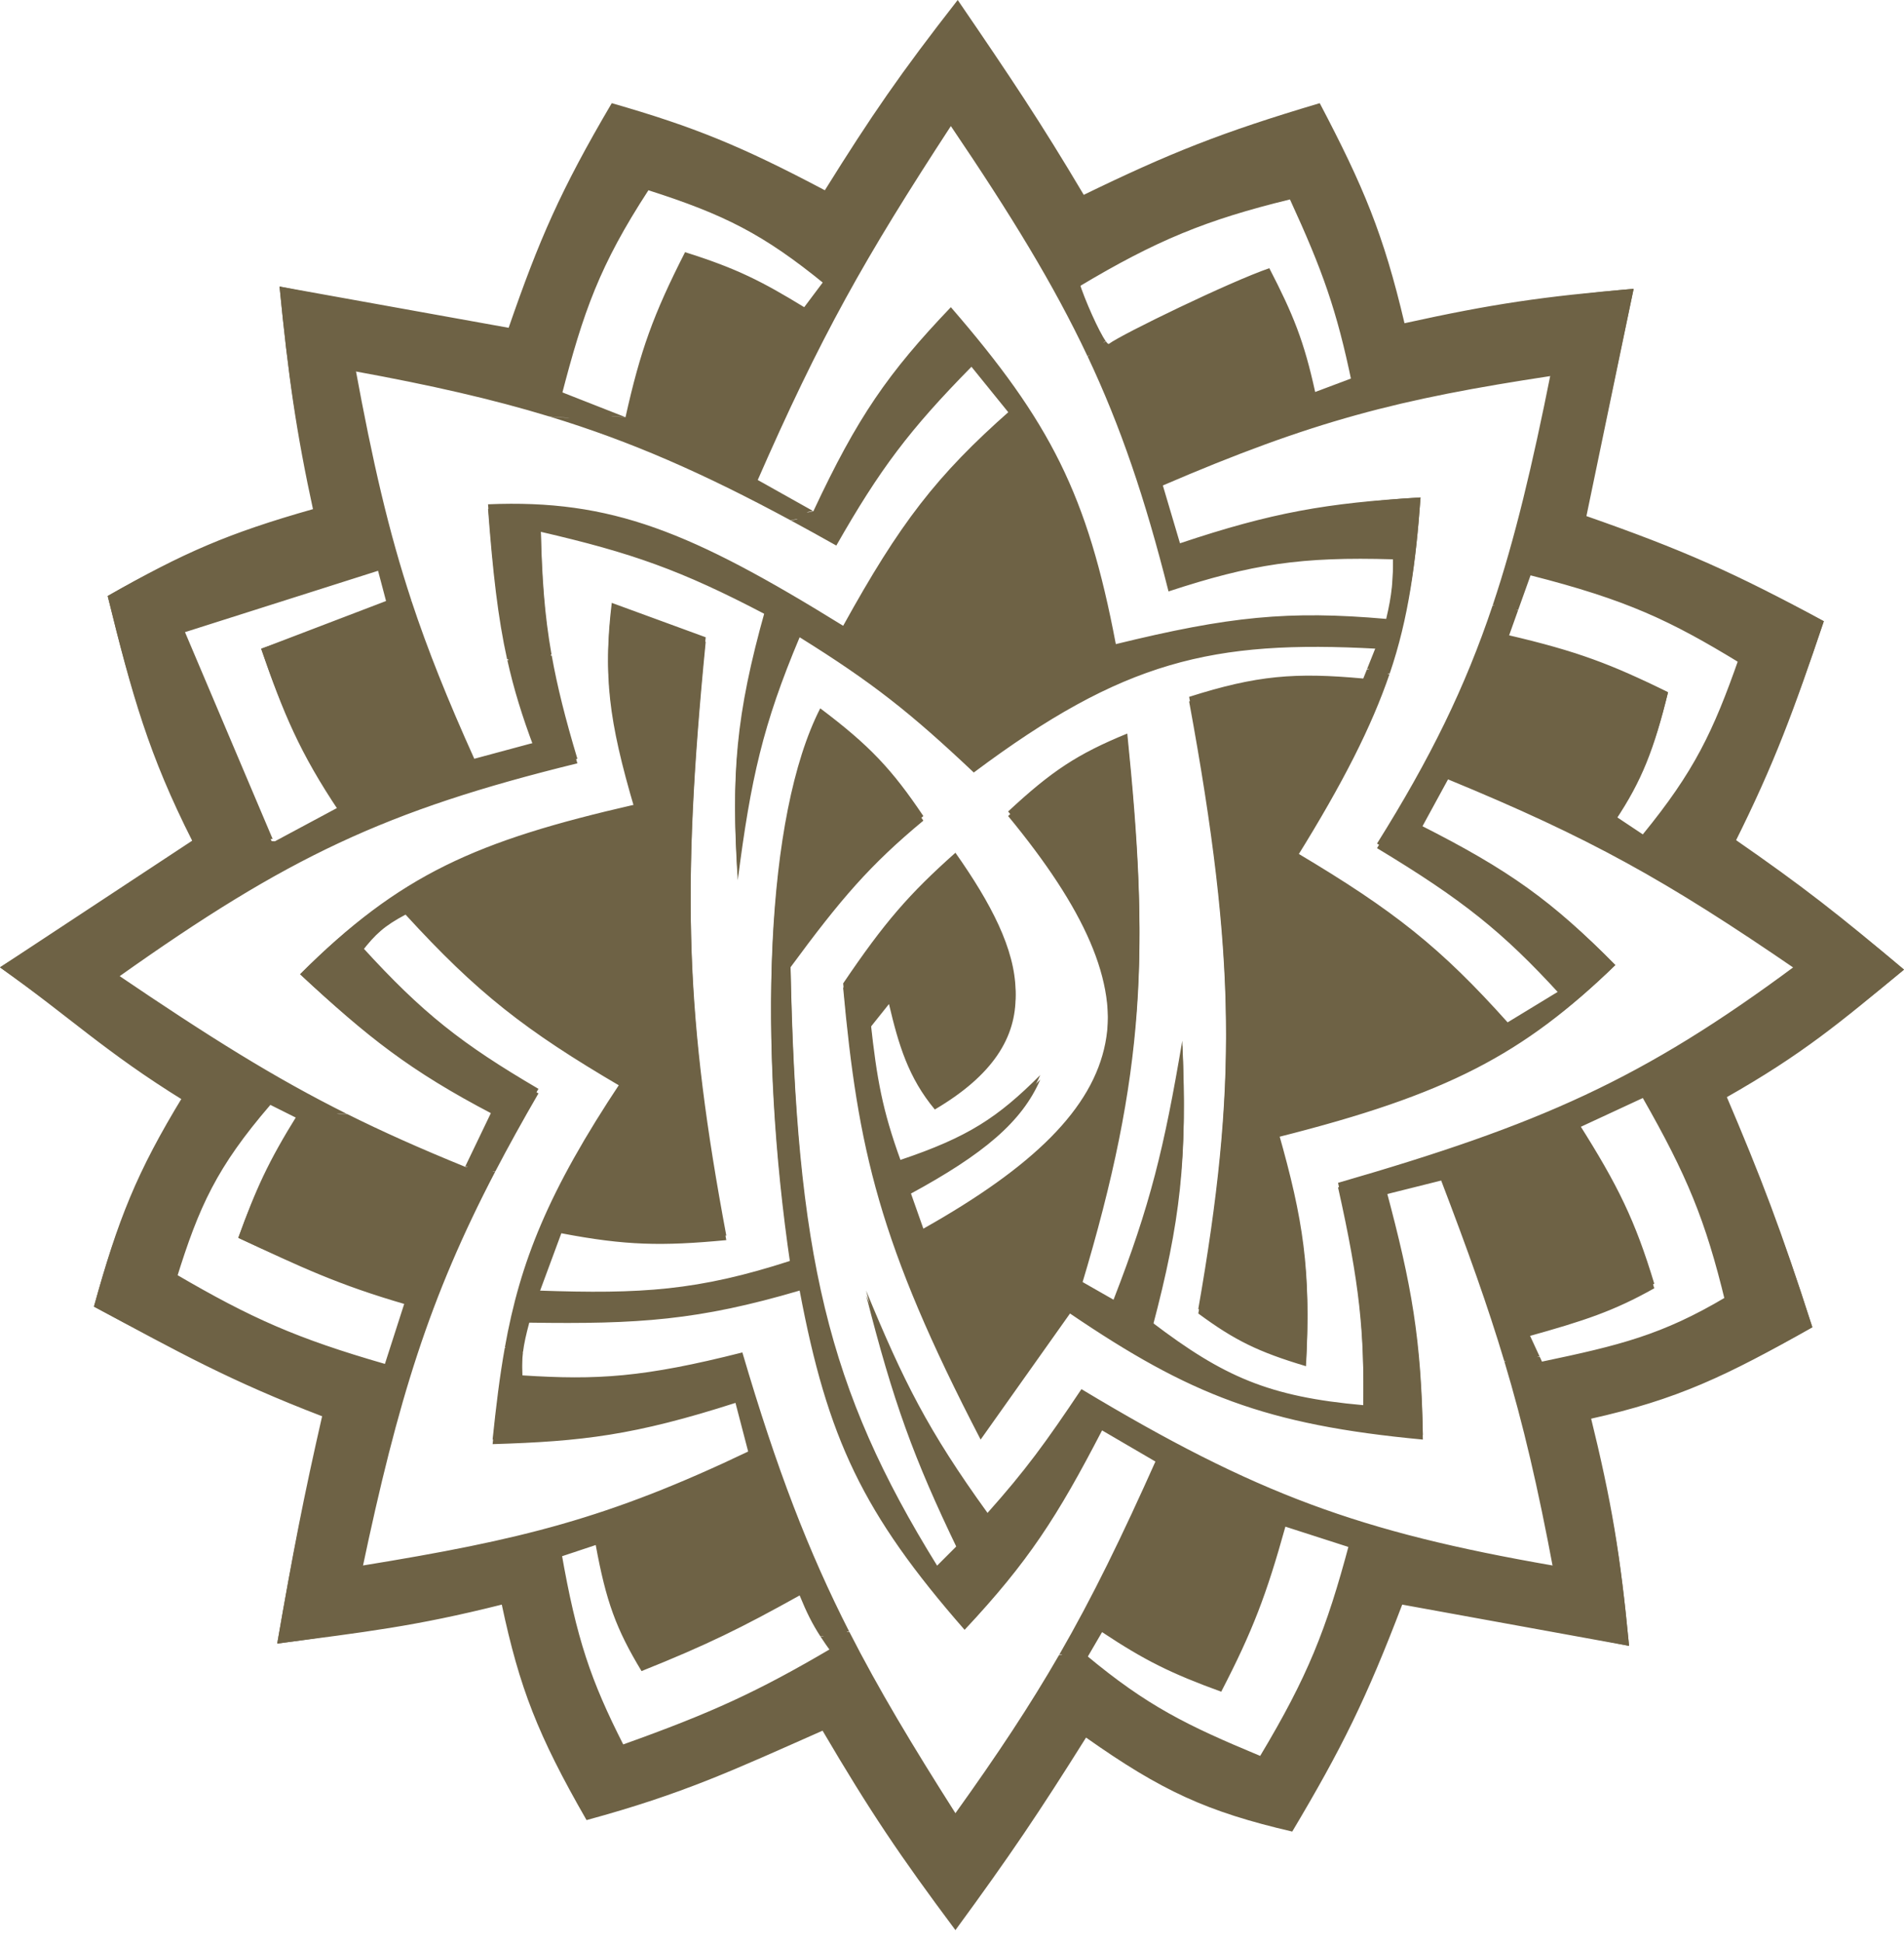 <svg width="50" height="51" viewBox="0 0 50 51" fill="none" xmlns="http://www.w3.org/2000/svg">
  <path
    d="M42.78 43.201L36.823 42.118C35.883 44.581 35.241 45.884 33.935 48.075C31.683 47.553 30.501 47.004 28.52 45.608C27.284 47.577 26.54 48.684 25.09 50.662C23.623 48.697 22.853 47.556 21.601 45.427C19.256 46.463 17.956 47.08 15.403 47.774C14.12 45.541 13.642 44.303 13.177 42.118C10.877 42.695 9.586 42.836 7.28 43.141C7.7 40.715 7.955 39.496 8.484 37.184C6.018 36.238 4.709 35.502 2.467 34.296C3.098 32.012 3.578 30.906 4.813 28.881C2.76 27.611 1.838 26.7 0 25.391L5.114 22.142L7.22 22.202L8.905 21.3C7.867 19.751 7.438 18.716 6.859 17.028L10.168 15.884H10.803C11.232 17.181 11.754 18.482 12.455 20.036L14.019 19.615C13.713 18.803 13.492 18.087 13.323 17.328H14.489C14.632 18.13 14.844 18.977 15.162 20.036C10.119 21.273 7.547 22.497 3.129 25.632C5.558 27.279 7.201 28.406 9.106 29.357L7.814 29.358L7.1 29.001C5.696 30.633 5.227 31.659 4.633 33.574C6.598 34.721 7.785 35.25 10.108 35.921L10.65 34.236C8.87 33.72 7.901 33.258 6.258 32.491C6.717 31.216 7.043 30.624 7.827 29.362H9.118C10.062 29.833 11.057 30.275 12.214 30.746L13.006 30.751C11.281 34.056 10.451 36.73 9.507 41.215C13.682 40.536 15.953 39.986 19.675 38.207L19.314 36.823C16.659 37.675 15.292 37.834 12.936 37.906C13.027 37.027 13.123 36.242 13.256 35.499H13.733C13.706 35.723 13.701 35.944 13.718 36.221C15.68 36.347 16.894 36.279 19.495 35.62C20.4 38.695 21.23 40.846 22.303 42.952L21.545 42.954C21.325 42.614 21.18 42.319 20.999 41.877C19.477 42.724 18.581 43.169 16.847 43.863C16.179 42.757 15.916 42.037 15.644 40.554L14.741 40.854C15.142 43.154 15.517 44.232 16.366 45.909C18.673 45.083 19.877 44.537 21.841 43.382C21.729 43.227 21.633 43.09 21.549 42.96H22.308C23.073 44.461 23.962 45.939 25.09 47.714C26.206 46.157 27.05 44.88 27.811 43.562H28.52C30.125 44.9 31.168 45.41 33.093 46.209C34.333 44.139 34.83 42.908 35.439 40.614L33.755 40.072C33.258 41.858 32.896 42.81 32.07 44.404C30.756 43.926 30.069 43.588 28.941 42.84L28.524 43.555L27.818 43.55C28.688 42.043 29.45 40.482 30.385 38.388L28.941 37.545C27.764 39.815 27.006 40.992 25.331 42.78C22.654 39.721 21.731 37.759 20.999 33.875C18.341 34.657 16.766 34.76 13.899 34.717C13.817 35.023 13.763 35.258 13.734 35.491H13.257C13.657 33.253 14.388 31.4 16.306 28.52C13.781 27.041 12.531 26.062 10.65 24.007C10.092 24.302 9.856 24.523 9.507 24.97C11.106 26.727 12.134 27.524 14.14 28.7C13.723 29.419 13.349 30.094 13.009 30.745L12.218 30.738L12.936 29.242C10.768 28.108 9.651 27.224 7.882 25.572C10.501 22.949 12.512 22.191 16.667 21.239C15.965 18.867 15.853 17.72 16.065 15.945L18.532 16.847C17.877 23.51 18.02 26.935 19.073 32.551C17.38 32.711 16.432 32.694 14.741 32.371L14.14 33.995C16.851 34.09 18.326 34 20.758 33.213C19.907 27.452 20.096 21.54 21.54 18.712C22.835 19.687 23.421 20.31 24.248 21.54C22.846 22.704 22.087 23.585 20.758 25.391C20.908 33.086 21.733 36.577 24.609 41.215L25.15 40.674C23.986 38.26 23.458 36.796 22.744 33.995C23.721 36.365 24.364 37.662 25.933 39.832C26.926 38.719 27.462 37.984 28.399 36.583C32.989 39.343 35.711 40.332 40.794 41.215C40.387 39.039 40.002 37.39 39.507 35.74H40.438L40.493 35.86C42.533 35.434 43.651 35.157 45.307 34.176C44.785 32.013 44.294 30.844 43.141 28.821L41.456 29.603C42.495 31.244 42.943 32.166 43.442 33.815C42.368 34.419 41.593 34.67 40.132 35.078L40.434 35.733H39.505C39.068 34.274 38.544 32.814 37.846 30.987L36.402 31.348C37.078 33.872 37.323 35.282 37.365 37.786C33.225 37.399 31.236 36.606 28.099 34.477L25.752 37.786C23.076 32.638 22.527 30.142 22.142 25.933C23.228 24.327 23.875 23.584 25.09 22.503C26.956 25.15 27.617 27.317 24.549 29.122C23.856 28.292 23.596 27.423 23.345 26.354L22.864 26.956C23.027 28.45 23.173 29.255 23.646 30.566C25.43 29.965 26.201 29.453 27.317 28.339C26.838 29.445 25.834 30.294 23.887 31.348L24.248 32.371C30.024 29.122 30.475 26.273 26.474 21.42C27.618 20.356 28.297 19.909 29.603 19.374C30.173 24.966 30.101 28.11 28.399 33.755L29.242 34.236C30.206 31.757 30.573 30.249 31.047 27.437C31.182 30.422 31.006 32.042 30.265 34.838C32.132 36.255 33.316 36.783 35.8 37.004C35.831 34.967 35.706 33.705 35.138 31.167C40.425 29.639 43.123 28.462 47.172 25.451C43.747 23.102 41.751 21.991 38.026 20.457L37.304 21.781C39.634 22.96 40.759 23.645 42.419 25.331C39.999 27.679 38.008 28.727 33.574 29.844C34.231 32.151 34.426 33.464 34.296 35.86C33.041 35.486 32.421 35.18 31.468 34.477C32.483 28.683 32.475 25.185 31.227 18.412C33.005 17.846 34.008 17.765 35.8 17.93L35.897 17.69H36.491C36.02 19.066 35.275 20.54 34.055 22.503C36.62 24.028 37.839 25 39.591 26.956L40.975 26.113C39.461 24.454 38.401 23.614 36.161 22.262C37.563 20.024 38.474 18.17 39.198 16.011H39.868L39.591 16.787C41.419 17.212 42.324 17.437 43.803 18.171C43.436 19.671 43.121 20.487 42.419 21.54L43.141 22.022C44.486 20.375 44.987 19.336 45.668 17.389C43.858 16.287 42.722 15.745 40.193 15.102L39.87 16.005H39.2C39.78 14.274 40.239 12.346 40.734 9.868C36.735 10.474 34.495 11.038 30.505 12.756L30.987 14.38C33.405 13.572 34.84 13.201 37.304 13.057C37.182 14.755 36.992 16.222 36.495 17.678H35.901L36.161 17.028C31.832 16.791 29.492 17.345 25.572 20.277C23.92 18.718 22.929 17.928 20.999 16.727C20.033 19.022 19.716 20.441 19.374 23.105C19.204 20.439 19.311 18.917 20.096 16.125C17.879 14.962 16.582 14.51 14.2 13.959C14.23 15.256 14.296 16.241 14.484 17.304H13.317C13.076 16.214 12.942 15.034 12.816 13.357C16.06 13.22 18.147 14.074 22.142 16.546C23.631 13.853 24.589 12.604 26.534 10.89L25.511 9.627C23.88 11.284 23.106 12.314 21.962 14.32C21.551 14.089 21.156 13.87 20.772 13.663L21.36 13.538C22.517 11.065 23.32 9.911 24.97 8.183C27.582 11.198 28.561 13.11 29.302 17.028C32.277 16.299 33.837 16.141 36.402 16.366C36.553 15.727 36.587 15.357 36.582 14.681C34.168 14.609 32.877 14.805 30.686 15.524C30.069 13.076 29.427 11.19 28.561 9.354L29.04 9.079C29.078 9.132 29.106 9.157 29.122 9.146C29.456 8.894 32.309 7.511 33.333 7.16C33.962 8.378 34.246 9.078 34.537 10.409L35.499 10.048C35.104 8.138 34.726 7.087 33.875 5.235C31.672 5.772 30.364 6.31 28.339 7.521C28.487 7.997 28.859 8.825 29.037 9.075L28.558 9.349C27.67 7.467 26.546 5.637 24.97 3.309C22.711 6.771 21.558 8.8 19.856 12.696L21.346 13.53L20.763 13.658C18.459 12.416 16.571 11.586 14.44 10.936L16.426 11.071C16.815 9.326 17.155 8.377 17.99 6.739C19.358 7.169 20.015 7.51 21.119 8.183L21.661 7.461C20.044 6.142 19.015 5.63 17.028 4.994C15.747 6.961 15.32 8.174 14.741 10.409L16.416 11.067L14.426 10.932C12.925 10.475 11.301 10.107 9.326 9.747C9.785 12.242 10.203 14.062 10.803 15.882H10.166L9.928 14.982L4.813 16.607L7.16 22.142L5.054 22.082C3.905 19.811 3.47 18.256 2.828 15.644C4.816 14.507 5.996 14.113 8.243 13.478C7.768 11.295 7.575 9.893 7.341 7.521L13.357 8.724C14.156 6.415 14.714 5.123 16.065 2.828C18.231 3.451 19.464 3.954 21.661 5.114C22.888 3.147 23.641 2.052 25.15 0.12C26.559 2.182 27.327 3.325 28.46 5.235C30.728 4.134 32.075 3.595 34.657 2.828C35.805 5.014 36.333 6.268 36.883 8.604C39.202 8.095 40.52 7.782 42.9 7.581L41.637 13.658C44.19 14.55 45.559 15.037 47.894 16.306C47.112 18.632 46.611 20.014 45.547 22.142C47.348 23.388 48.316 24.029 50 25.451C48.345 26.819 47.348 27.667 45.307 28.821C46.262 31.061 46.769 32.267 47.593 34.838C45.339 36.113 44.061 36.732 41.757 37.244C42.331 39.576 42.549 40.787 42.78 43.201Z"
    fill="#6e6245" />
  <path
    d="M42.78 43.201L36.823 41.998C35.883 44.461 35.241 45.764 33.935 47.954C31.683 47.433 30.501 46.883 28.52 45.487C27.284 47.457 26.54 48.564 25.09 50.541C23.623 48.577 22.853 47.435 21.601 45.307C19.256 46.343 17.956 46.96 15.403 47.653C14.12 45.42 13.642 44.183 13.177 41.998C10.877 42.575 9.586 42.836 7.28 43.141C7.7 40.715 7.955 39.376 8.484 37.064C6.018 36.118 4.709 35.502 2.467 34.296C3.098 32.012 3.578 30.785 4.813 28.761C2.76 27.491 1.838 26.7 0 25.391L5.114 22.022L7.22 22.082L8.905 21.179C7.867 19.631 7.438 18.716 6.859 17.028L10.168 15.764H10.803C11.232 17.061 11.754 18.361 12.455 19.916L14.019 19.495C13.713 18.682 13.492 17.966 13.323 17.208H14.489C14.632 18.01 14.844 18.857 15.162 19.916C10.119 21.152 7.486 22.437 3.069 25.572C5.498 27.219 7.201 28.286 9.106 29.236L7.814 29.238L7.1 28.881C5.696 30.513 5.227 31.539 4.633 33.454C6.598 34.6 7.785 35.13 10.108 35.8L10.65 34.115C8.87 33.599 7.901 33.258 6.258 32.491C6.717 31.216 7.037 30.503 7.822 29.242H9.118C10.062 29.713 11.057 30.155 12.214 30.626L13.006 30.631C11.281 33.936 10.451 36.61 9.507 41.095C13.682 40.415 15.953 39.865 19.675 38.087L19.314 36.703C16.659 37.555 15.292 37.714 12.936 37.786C13.027 36.907 13.123 36.122 13.256 35.379H13.733C13.706 35.602 13.701 35.823 13.718 36.101C15.68 36.227 16.894 36.158 19.495 35.499C20.4 38.574 21.23 40.725 22.303 42.831L21.545 42.833C21.325 42.493 21.18 42.198 20.999 41.757C19.477 42.604 18.581 43.048 16.847 43.742C16.179 42.637 15.916 41.916 15.644 40.433L14.741 40.734C15.142 43.033 15.517 44.112 16.366 45.788C18.673 44.963 19.877 44.416 21.841 43.261C21.729 43.107 21.633 42.97 21.549 42.84H22.308C23.073 44.341 23.962 45.819 25.09 47.593C26.206 46.037 27.05 44.76 27.811 43.442H28.52C30.125 44.78 31.168 45.289 33.093 46.089C34.333 44.018 34.83 42.787 35.439 40.493L33.755 39.952C33.258 41.738 32.896 42.69 32.07 44.284C30.756 43.806 30.069 43.468 28.941 42.72L28.524 43.435L27.818 43.43C28.688 41.923 29.45 40.361 30.385 38.267L28.941 37.425C27.764 39.694 27.006 40.872 25.331 42.659C22.654 39.6 21.731 37.639 20.999 33.755C18.341 34.536 16.766 34.64 13.899 34.597C13.817 34.902 13.763 35.138 13.734 35.371H13.257C13.657 33.133 14.388 31.279 16.306 28.399C13.781 26.92 12.531 25.942 10.65 23.887C10.092 24.181 9.856 24.403 9.507 24.85C11.106 26.606 12.134 27.404 14.14 28.58C13.723 29.298 13.349 29.974 13.009 30.624L12.218 30.617L12.936 29.122C10.768 27.988 9.651 27.224 7.882 25.572C10.501 22.949 12.512 22.07 16.667 21.119C15.965 18.747 15.853 17.6 16.065 15.824L18.532 16.727C17.877 23.389 18.02 26.815 19.073 32.431C17.38 32.59 16.432 32.574 14.741 32.25L14.14 33.875C16.851 33.969 18.326 33.88 20.758 33.093C19.907 27.331 20.096 21.42 21.54 18.592C22.835 19.566 23.421 20.19 24.248 21.42C22.846 22.584 22.087 23.465 20.758 25.271C20.908 32.966 21.733 36.456 24.609 41.095L25.15 40.554C23.986 38.14 23.458 36.676 22.744 33.875C23.721 36.245 24.364 37.541 25.933 39.711C26.926 38.598 27.462 37.864 28.399 36.462C32.989 39.223 35.711 40.212 40.794 41.095C40.387 38.918 40.002 37.27 39.507 35.62H40.438L40.493 35.74C42.533 35.313 43.651 35.037 45.307 34.055C44.785 31.893 44.294 30.724 43.141 28.7L41.456 29.483C42.495 31.123 42.943 32.045 43.442 33.694C42.368 34.298 41.593 34.55 40.132 34.958L40.434 35.612H39.505C39.068 34.154 38.544 32.694 37.846 30.866L36.402 31.227C37.078 33.751 37.323 35.162 37.365 37.666C33.225 37.279 31.236 36.486 28.099 34.356L25.752 37.666C23.076 32.518 22.527 30.022 22.142 25.812C23.228 24.206 23.875 23.464 25.09 22.383C26.956 25.03 27.617 27.196 24.549 29.001C23.856 28.171 23.596 27.303 23.345 26.233L22.864 26.835C23.027 28.329 23.173 29.135 23.646 30.445C25.43 29.845 26.201 29.333 27.317 28.219C26.838 29.324 25.834 30.174 23.887 31.227L24.248 32.25C30.024 29.001 30.475 26.153 26.474 21.3C27.618 20.236 28.297 19.788 29.603 19.254C30.173 24.846 30.101 27.99 28.399 33.634L29.242 34.115C30.206 31.637 30.573 30.129 31.047 27.317C31.182 30.302 31.006 31.921 30.265 34.717C32.132 36.134 33.316 36.662 35.8 36.883C35.831 34.846 35.706 33.585 35.138 31.047C40.425 29.519 43.123 28.342 47.172 25.331C43.747 22.981 41.751 21.87 38.026 20.337L37.304 21.661C39.634 22.84 40.759 23.645 42.419 25.331C39.999 27.679 38.008 28.607 33.574 29.723C34.231 32.031 34.426 33.344 34.296 35.74C33.041 35.366 32.421 35.059 31.468 34.356C32.483 28.563 32.475 25.064 31.227 18.291C33.005 17.726 34.008 17.645 35.8 17.81L35.897 17.569H36.491C36.02 18.945 35.275 20.42 34.055 22.383C36.62 23.908 37.839 24.879 39.591 26.835L40.975 25.993C39.461 24.334 38.401 23.493 36.161 22.142C37.563 19.904 38.474 18.049 39.198 15.89H39.868L39.591 16.667C41.419 17.092 42.324 17.437 43.803 18.171C43.436 19.671 43.121 20.367 42.419 21.42L43.141 21.901C44.486 20.254 44.987 19.216 45.668 17.268C43.858 16.166 42.722 15.625 40.193 14.982L39.87 15.884H39.2C39.78 14.153 40.239 12.226 40.734 9.747C36.735 10.354 34.495 10.917 30.505 12.635L30.987 14.26C33.405 13.452 34.84 13.201 37.304 13.057C37.182 14.755 36.992 16.102 36.495 17.557H35.901L36.161 16.907C31.832 16.671 29.492 17.225 25.572 20.156C23.92 18.597 22.929 17.807 20.999 16.607C20.033 18.901 19.716 20.321 19.374 22.984C19.204 20.318 19.311 18.797 20.096 16.005C17.879 14.841 16.582 14.39 14.2 13.839C14.23 15.136 14.296 16.121 14.484 17.183H13.317C13.076 16.093 12.942 14.914 12.816 13.237C16.06 13.1 18.147 13.954 22.142 16.426C23.631 13.733 24.589 12.484 26.534 10.77L25.511 9.507C23.88 11.163 23.106 12.194 21.962 14.2C21.551 13.969 21.156 13.75 20.772 13.543L21.36 13.418C22.517 10.945 23.32 9.79 24.97 8.063C27.582 11.078 28.561 12.989 29.302 16.907C32.277 16.179 33.837 16.02 36.402 16.245C36.553 15.607 36.587 15.237 36.582 14.561C34.168 14.489 32.877 14.685 30.686 15.403C30.069 12.956 29.427 11.069 28.561 9.234L29.04 8.959C29.078 9.011 29.106 9.037 29.122 9.025C29.456 8.773 32.309 7.39 33.333 7.04C33.962 8.257 34.246 8.958 34.537 10.289L35.499 9.928C35.104 8.018 34.726 6.966 33.875 5.114C31.672 5.652 30.364 6.19 28.339 7.401C28.487 7.876 28.859 8.704 29.037 8.954L28.558 9.229C27.67 7.346 26.546 5.517 24.97 3.189C22.711 6.651 21.558 8.679 19.856 12.575L21.346 13.41L20.763 13.538C18.459 12.296 16.571 11.466 14.44 10.816L16.426 10.951C16.815 9.205 17.155 8.256 17.99 6.619C19.358 7.049 20.015 7.39 21.119 8.063L21.661 7.341C20.044 6.021 19.015 5.509 17.028 4.874C15.747 6.84 15.32 8.054 14.741 10.289L16.416 10.947L14.426 10.812C12.925 10.355 11.301 9.987 9.326 9.627C9.785 12.122 10.203 13.942 10.803 15.761H10.166L9.928 14.862L4.813 16.486L7.16 22.022L5.054 21.962C3.905 19.69 3.47 18.256 2.828 15.644C4.816 14.507 5.996 13.993 8.243 13.357C7.768 11.175 7.575 9.893 7.341 7.521L13.357 8.604C14.156 6.295 14.714 5.003 16.065 2.708C18.231 3.33 19.464 3.833 21.661 4.994C22.888 3.027 23.641 1.932 25.15 0C26.559 2.062 27.327 3.205 28.46 5.114C30.728 4.013 32.075 3.475 34.657 2.708C35.805 4.893 36.333 6.148 36.883 8.484C39.202 7.974 40.52 7.782 42.9 7.581L41.637 13.538C44.19 14.43 45.559 15.037 47.894 16.306C47.112 18.632 46.611 19.893 45.547 22.022C47.348 23.268 48.316 24.029 50 25.451C48.345 26.818 47.348 27.547 45.307 28.7C46.262 30.94 46.769 32.267 47.593 34.837C45.339 36.113 44.061 36.611 41.757 37.124C42.331 39.456 42.549 40.787 42.78 43.201Z"
    fill="#6e6245" />
</svg>